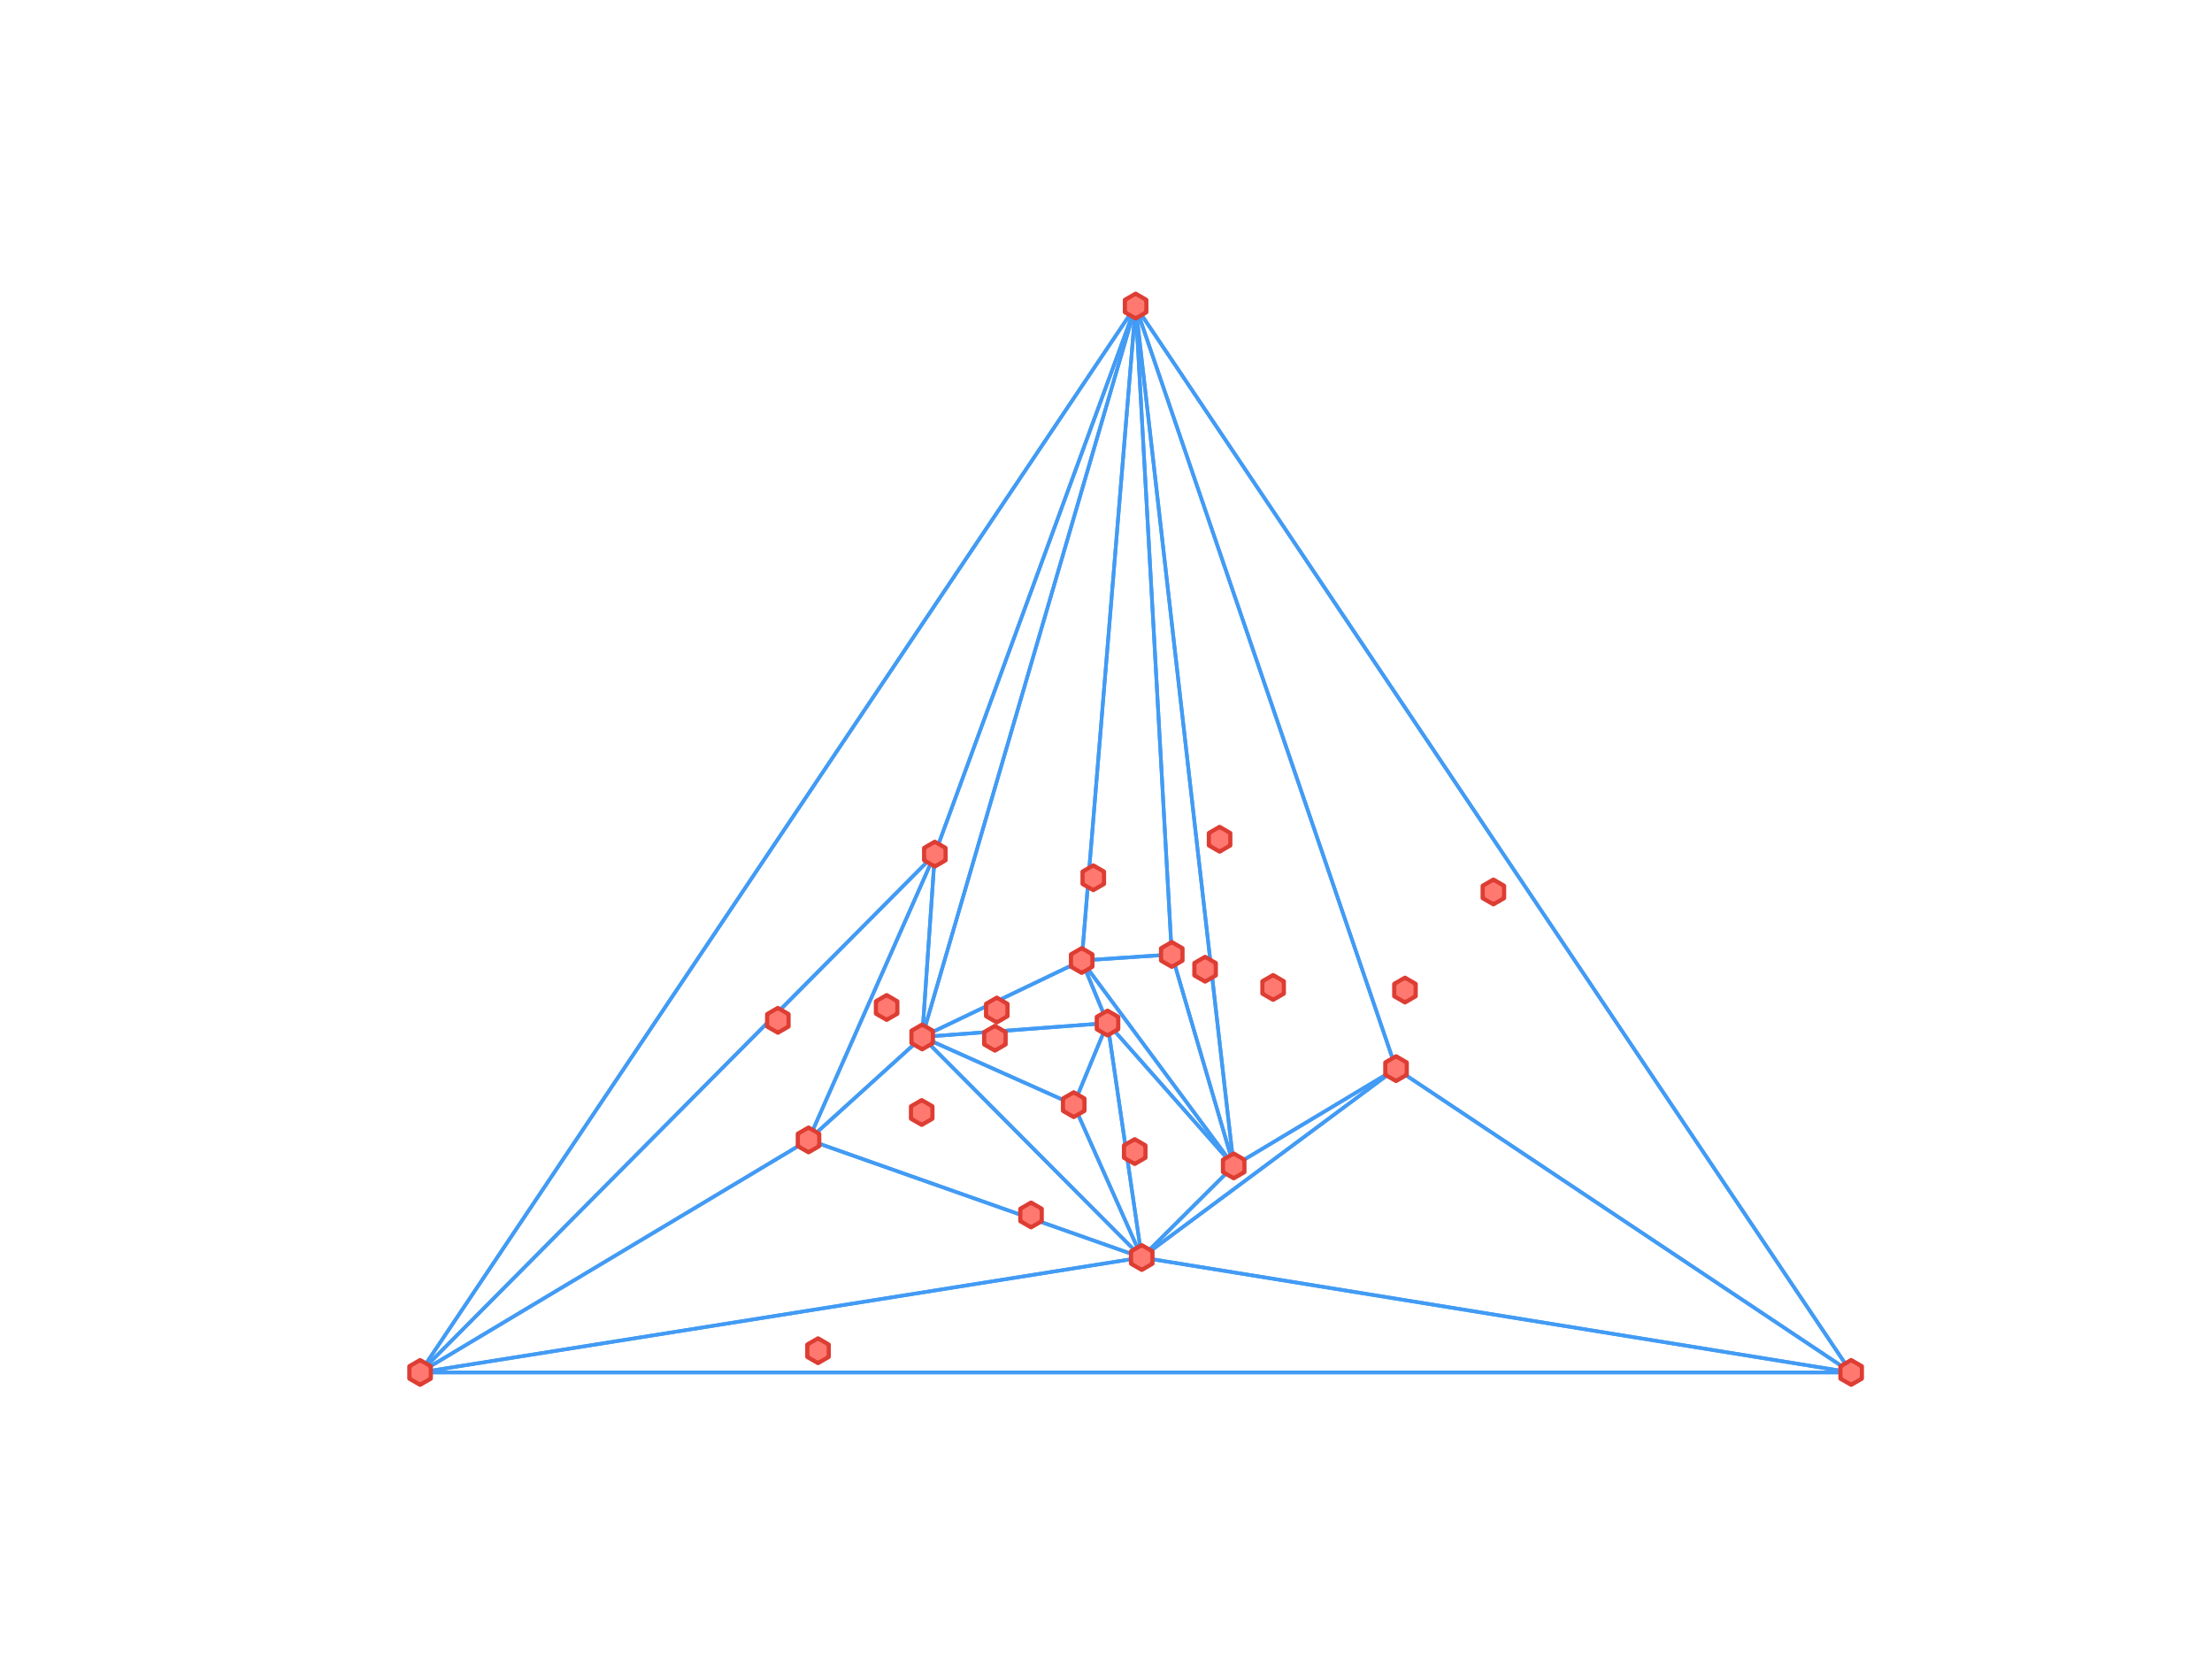 <?xml version="1.0" encoding="utf-8" standalone="no"?>
<!DOCTYPE svg PUBLIC "-//W3C//DTD SVG 1.1//EN"
  "http://www.w3.org/Graphics/SVG/1.1/DTD/svg11.dtd">
<!-- Created with matplotlib (http://matplotlib.org/) -->
<svg height="345pt" version="1.1" viewBox="0 0 460 345" width="460pt" xmlns="http://www.w3.org/2000/svg" xmlns:xlink="http://www.w3.org/1999/xlink">
 <defs>
  <style type="text/css">
*{stroke-linecap:butt;stroke-linejoin:round;}
  </style>
 </defs>
 <g id="figure_1">
  <g id="patch_1">
   <path d="M 0 345.6 
L 460.8 345.6 
L 460.8 0 
L 0 0 
z
" style="fill:#ffffff;"/>
  </g>
  <g id="axes_1">
   <g id="LineCollection_1">
    <path clip-path="url(#p4448168e93)" d="M 256.557 242.456 
L 290.316 222.231 
" style="fill:none;stroke:#429bf4;stroke-width:0.75;"/>
    <path clip-path="url(#p4448168e93)" d="M 256.557 242.456 
L 237.434 261.507 
" style="fill:none;stroke:#429bf4;stroke-width:0.75;"/>
    <path clip-path="url(#p4448168e93)" d="M 256.557 242.456 
L 230.312 212.751 
" style="fill:none;stroke:#429bf4;stroke-width:0.75;"/>
    <path clip-path="url(#p4448168e93)" d="M 256.557 242.456 
L 224.945 199.749 
" style="fill:none;stroke:#429bf4;stroke-width:0.75;"/>
    <path clip-path="url(#p4448168e93)" d="M 256.557 242.456 
L 243.678 198.485 
" style="fill:none;stroke:#429bf4;stroke-width:0.75;"/>
    <path clip-path="url(#p4448168e93)" d="M 256.557 242.456 
L 236.16 63.648 
" style="fill:none;stroke:#429bf4;stroke-width:0.75;"/>
    <path clip-path="url(#p4448168e93)" d="M 243.678 198.485 
L 224.945 199.749 
" style="fill:none;stroke:#429bf4;stroke-width:0.75;"/>
    <path clip-path="url(#p4448168e93)" d="M 243.678 198.485 
L 236.16 63.648 
" style="fill:none;stroke:#429bf4;stroke-width:0.75;"/>
    <path clip-path="url(#p4448168e93)" d="M 243.678 198.485 
L 256.557 242.456 
" style="fill:none;stroke:#429bf4;stroke-width:0.75;"/>
    <path clip-path="url(#p4448168e93)" d="M 230.312 212.751 
L 237.434 261.507 
" style="fill:none;stroke:#429bf4;stroke-width:0.75;"/>
    <path clip-path="url(#p4448168e93)" d="M 230.312 212.751 
L 223.287 229.725 
" style="fill:none;stroke:#429bf4;stroke-width:0.75;"/>
    <path clip-path="url(#p4448168e93)" d="M 230.312 212.751 
L 224.945 199.749 
" style="fill:none;stroke:#429bf4;stroke-width:0.75;"/>
    <path clip-path="url(#p4448168e93)" d="M 230.312 212.751 
L 191.773 215.64 
" style="fill:none;stroke:#429bf4;stroke-width:0.75;"/>
    <path clip-path="url(#p4448168e93)" d="M 230.312 212.751 
L 256.557 242.456 
" style="fill:none;stroke:#429bf4;stroke-width:0.75;"/>
    <path clip-path="url(#p4448168e93)" d="M 223.287 229.725 
L 237.434 261.507 
" style="fill:none;stroke:#429bf4;stroke-width:0.75;"/>
    <path clip-path="url(#p4448168e93)" d="M 223.287 229.725 
L 230.312 212.751 
" style="fill:none;stroke:#429bf4;stroke-width:0.75;"/>
    <path clip-path="url(#p4448168e93)" d="M 223.287 229.725 
L 191.773 215.64 
" style="fill:none;stroke:#429bf4;stroke-width:0.75;"/>
    <path clip-path="url(#p4448168e93)" d="M 224.945 199.749 
L 230.312 212.751 
" style="fill:none;stroke:#429bf4;stroke-width:0.75;"/>
    <path clip-path="url(#p4448168e93)" d="M 224.945 199.749 
L 243.678 198.485 
" style="fill:none;stroke:#429bf4;stroke-width:0.75;"/>
    <path clip-path="url(#p4448168e93)" d="M 224.945 199.749 
L 236.16 63.648 
" style="fill:none;stroke:#429bf4;stroke-width:0.75;"/>
    <path clip-path="url(#p4448168e93)" d="M 224.945 199.749 
L 191.773 215.64 
" style="fill:none;stroke:#429bf4;stroke-width:0.75;"/>
    <path clip-path="url(#p4448168e93)" d="M 224.945 199.749 
L 256.557 242.456 
" style="fill:none;stroke:#429bf4;stroke-width:0.75;"/>
    <path clip-path="url(#p4448168e93)" d="M 194.405 177.619 
L 168.137 237.055 
" style="fill:none;stroke:#429bf4;stroke-width:0.75;"/>
    <path clip-path="url(#p4448168e93)" d="M 194.405 177.619 
L 87.36 285.408 
" style="fill:none;stroke:#429bf4;stroke-width:0.75;"/>
    <path clip-path="url(#p4448168e93)" d="M 194.405 177.619 
L 236.16 63.648 
" style="fill:none;stroke:#429bf4;stroke-width:0.75;"/>
    <path clip-path="url(#p4448168e93)" d="M 194.405 177.619 
L 191.773 215.64 
" style="fill:none;stroke:#429bf4;stroke-width:0.75;"/>
    <path clip-path="url(#p4448168e93)" d="M 237.434 261.507 
L 168.137 237.055 
" style="fill:none;stroke:#429bf4;stroke-width:0.75;"/>
    <path clip-path="url(#p4448168e93)" d="M 237.434 261.507 
L 290.316 222.231 
" style="fill:none;stroke:#429bf4;stroke-width:0.75;"/>
    <path clip-path="url(#p4448168e93)" d="M 237.434 261.507 
L 87.36 285.408 
" style="fill:none;stroke:#429bf4;stroke-width:0.75;"/>
    <path clip-path="url(#p4448168e93)" d="M 237.434 261.507 
L 230.312 212.751 
" style="fill:none;stroke:#429bf4;stroke-width:0.75;"/>
    <path clip-path="url(#p4448168e93)" d="M 237.434 261.507 
L 384.96 285.408 
" style="fill:none;stroke:#429bf4;stroke-width:0.75;"/>
    <path clip-path="url(#p4448168e93)" d="M 237.434 261.507 
L 223.287 229.725 
" style="fill:none;stroke:#429bf4;stroke-width:0.75;"/>
    <path clip-path="url(#p4448168e93)" d="M 237.434 261.507 
L 191.773 215.64 
" style="fill:none;stroke:#429bf4;stroke-width:0.75;"/>
    <path clip-path="url(#p4448168e93)" d="M 237.434 261.507 
L 256.557 242.456 
" style="fill:none;stroke:#429bf4;stroke-width:0.75;"/>
    <path clip-path="url(#p4448168e93)" d="M 168.137 237.055 
L 237.434 261.507 
" style="fill:none;stroke:#429bf4;stroke-width:0.75;"/>
    <path clip-path="url(#p4448168e93)" d="M 168.137 237.055 
L 87.36 285.408 
" style="fill:none;stroke:#429bf4;stroke-width:0.75;"/>
    <path clip-path="url(#p4448168e93)" d="M 168.137 237.055 
L 191.773 215.64 
" style="fill:none;stroke:#429bf4;stroke-width:0.75;"/>
    <path clip-path="url(#p4448168e93)" d="M 168.137 237.055 
L 194.405 177.619 
" style="fill:none;stroke:#429bf4;stroke-width:0.75;"/>
    <path clip-path="url(#p4448168e93)" d="M 290.316 222.231 
L 237.434 261.507 
" style="fill:none;stroke:#429bf4;stroke-width:0.75;"/>
    <path clip-path="url(#p4448168e93)" d="M 290.316 222.231 
L 384.96 285.408 
" style="fill:none;stroke:#429bf4;stroke-width:0.75;"/>
    <path clip-path="url(#p4448168e93)" d="M 290.316 222.231 
L 236.16 63.648 
" style="fill:none;stroke:#429bf4;stroke-width:0.75;"/>
    <path clip-path="url(#p4448168e93)" d="M 290.316 222.231 
L 256.557 242.456 
" style="fill:none;stroke:#429bf4;stroke-width:0.75;"/>
    <path clip-path="url(#p4448168e93)" d="M 191.773 215.64 
L 168.137 237.055 
" style="fill:none;stroke:#429bf4;stroke-width:0.75;"/>
    <path clip-path="url(#p4448168e93)" d="M 191.773 215.64 
L 237.434 261.507 
" style="fill:none;stroke:#429bf4;stroke-width:0.75;"/>
    <path clip-path="url(#p4448168e93)" d="M 191.773 215.64 
L 230.312 212.751 
" style="fill:none;stroke:#429bf4;stroke-width:0.75;"/>
    <path clip-path="url(#p4448168e93)" d="M 191.773 215.64 
L 224.945 199.749 
" style="fill:none;stroke:#429bf4;stroke-width:0.75;"/>
    <path clip-path="url(#p4448168e93)" d="M 191.773 215.64 
L 223.287 229.725 
" style="fill:none;stroke:#429bf4;stroke-width:0.75;"/>
    <path clip-path="url(#p4448168e93)" d="M 191.773 215.64 
L 236.16 63.648 
" style="fill:none;stroke:#429bf4;stroke-width:0.75;"/>
    <path clip-path="url(#p4448168e93)" d="M 191.773 215.64 
L 194.405 177.619 
" style="fill:none;stroke:#429bf4;stroke-width:0.75;"/>
    <path clip-path="url(#p4448168e93)" d="M 87.36 285.408 
L 168.137 237.055 
" style="fill:none;stroke:#429bf4;stroke-width:0.75;"/>
    <path clip-path="url(#p4448168e93)" d="M 87.36 285.408 
L 237.434 261.507 
" style="fill:none;stroke:#429bf4;stroke-width:0.75;"/>
    <path clip-path="url(#p4448168e93)" d="M 87.36 285.408 
L 384.96 285.408 
" style="fill:none;stroke:#429bf4;stroke-width:0.75;"/>
    <path clip-path="url(#p4448168e93)" d="M 87.36 285.408 
L 236.16 63.648 
" style="fill:none;stroke:#429bf4;stroke-width:0.75;"/>
    <path clip-path="url(#p4448168e93)" d="M 87.36 285.408 
L 194.405 177.619 
" style="fill:none;stroke:#429bf4;stroke-width:0.75;"/>
    <path clip-path="url(#p4448168e93)" d="M 384.96 285.408 
L 290.316 222.231 
" style="fill:none;stroke:#429bf4;stroke-width:0.75;"/>
    <path clip-path="url(#p4448168e93)" d="M 384.96 285.408 
L 237.434 261.507 
" style="fill:none;stroke:#429bf4;stroke-width:0.75;"/>
    <path clip-path="url(#p4448168e93)" d="M 384.96 285.408 
L 87.36 285.408 
" style="fill:none;stroke:#429bf4;stroke-width:0.75;"/>
    <path clip-path="url(#p4448168e93)" d="M 384.96 285.408 
L 236.16 63.648 
" style="fill:none;stroke:#429bf4;stroke-width:0.75;"/>
    <path clip-path="url(#p4448168e93)" d="M 236.16 63.648 
L 290.316 222.231 
" style="fill:none;stroke:#429bf4;stroke-width:0.75;"/>
    <path clip-path="url(#p4448168e93)" d="M 236.16 63.648 
L 87.36 285.408 
" style="fill:none;stroke:#429bf4;stroke-width:0.75;"/>
    <path clip-path="url(#p4448168e93)" d="M 236.16 63.648 
L 384.96 285.408 
" style="fill:none;stroke:#429bf4;stroke-width:0.75;"/>
    <path clip-path="url(#p4448168e93)" d="M 236.16 63.648 
L 243.678 198.485 
" style="fill:none;stroke:#429bf4;stroke-width:0.75;"/>
    <path clip-path="url(#p4448168e93)" d="M 236.16 63.648 
L 224.945 199.749 
" style="fill:none;stroke:#429bf4;stroke-width:0.75;"/>
    <path clip-path="url(#p4448168e93)" d="M 236.16 63.648 
L 191.773 215.64 
" style="fill:none;stroke:#429bf4;stroke-width:0.75;"/>
    <path clip-path="url(#p4448168e93)" d="M 236.16 63.648 
L 256.557 242.456 
" style="fill:none;stroke:#429bf4;stroke-width:0.75;"/>
    <path clip-path="url(#p4448168e93)" d="M 236.16 63.648 
L 194.405 177.619 
" style="fill:none;stroke:#429bf4;stroke-width:0.75;"/>
   </g>
   <g id="line2d_1">
    <defs>
     <path d="M 0 -2.5 
L -2.165 -1.25 
L -2.165 1.25 
L -0 2.5 
L 2.165 1.25 
L 2.165 -1.25 
z
" id="mb1059c12d2" style="stroke:#dd3d33;stroke-linejoin:miter;"/>
    </defs>
    <g clip-path="url(#p4448168e93)">
     <use style="fill:#dd3d33;stroke:#dd3d33;stroke-linejoin:miter;" x="250.606" xlink:href="#mb1059c12d2" y="201.555"/>
     <use style="fill:#dd3d33;stroke:#dd3d33;stroke-linejoin:miter;" x="235.971" xlink:href="#mb1059c12d2" y="239.476"/>
     <use style="fill:#dd3d33;stroke:#dd3d33;stroke-linejoin:miter;" x="256.557" xlink:href="#mb1059c12d2" y="242.456"/>
     <use style="fill:#dd3d33;stroke:#dd3d33;stroke-linejoin:miter;" x="264.753" xlink:href="#mb1059c12d2" y="205.347"/>
     <use style="fill:#dd3d33;stroke:#dd3d33;stroke-linejoin:miter;" x="292.169" xlink:href="#mb1059c12d2" y="205.889"/>
     <use style="fill:#dd3d33;stroke:#dd3d33;stroke-linejoin:miter;" x="243.678" xlink:href="#mb1059c12d2" y="198.485"/>
     <use style="fill:#dd3d33;stroke:#dd3d33;stroke-linejoin:miter;" x="206.895" xlink:href="#mb1059c12d2" y="215.911"/>
     <use style="fill:#dd3d33;stroke:#dd3d33;stroke-linejoin:miter;" x="230.312" xlink:href="#mb1059c12d2" y="212.751"/>
     <use style="fill:#dd3d33;stroke:#dd3d33;stroke-linejoin:miter;" x="223.287" xlink:href="#mb1059c12d2" y="229.725"/>
     <use style="fill:#dd3d33;stroke:#dd3d33;stroke-linejoin:miter;" x="214.408" xlink:href="#mb1059c12d2" y="252.659"/>
     <use style="fill:#dd3d33;stroke:#dd3d33;stroke-linejoin:miter;" x="191.675" xlink:href="#mb1059c12d2" y="231.35"/>
     <use style="fill:#dd3d33;stroke:#dd3d33;stroke-linejoin:miter;" x="224.945" xlink:href="#mb1059c12d2" y="199.749"/>
     <use style="fill:#dd3d33;stroke:#dd3d33;stroke-linejoin:miter;" x="253.621" xlink:href="#mb1059c12d2" y="174.528"/>
     <use style="fill:#dd3d33;stroke:#dd3d33;stroke-linejoin:miter;" x="194.405" xlink:href="#mb1059c12d2" y="177.619"/>
     <use style="fill:#dd3d33;stroke:#dd3d33;stroke-linejoin:miter;" x="184.384" xlink:href="#mb1059c12d2" y="209.515"/>
     <use style="fill:#dd3d33;stroke:#dd3d33;stroke-linejoin:miter;" x="227.353" xlink:href="#mb1059c12d2" y="182.537"/>
     <use style="fill:#dd3d33;stroke:#dd3d33;stroke-linejoin:miter;" x="237.434" xlink:href="#mb1059c12d2" y="261.507"/>
     <use style="fill:#dd3d33;stroke:#dd3d33;stroke-linejoin:miter;" x="170.111" xlink:href="#mb1059c12d2" y="280.894"/>
     <use style="fill:#dd3d33;stroke:#dd3d33;stroke-linejoin:miter;" x="168.137" xlink:href="#mb1059c12d2" y="237.055"/>
     <use style="fill:#dd3d33;stroke:#dd3d33;stroke-linejoin:miter;" x="310.56" xlink:href="#mb1059c12d2" y="185.488"/>
     <use style="fill:#dd3d33;stroke:#dd3d33;stroke-linejoin:miter;" x="290.316" xlink:href="#mb1059c12d2" y="222.231"/>
     <use style="fill:#dd3d33;stroke:#dd3d33;stroke-linejoin:miter;" x="207.286" xlink:href="#mb1059c12d2" y="210.042"/>
     <use style="fill:#dd3d33;stroke:#dd3d33;stroke-linejoin:miter;" x="191.773" xlink:href="#mb1059c12d2" y="215.64"/>
     <use style="fill:#dd3d33;stroke:#dd3d33;stroke-linejoin:miter;" x="161.76" xlink:href="#mb1059c12d2" y="212.184"/>
     <use style="fill:#dd3d33;stroke:#dd3d33;stroke-linejoin:miter;" x="87.36" xlink:href="#mb1059c12d2" y="285.408"/>
     <use style="fill:#dd3d33;stroke:#dd3d33;stroke-linejoin:miter;" x="384.96" xlink:href="#mb1059c12d2" y="285.408"/>
     <use style="fill:#dd3d33;stroke:#dd3d33;stroke-linejoin:miter;" x="236.16" xlink:href="#mb1059c12d2" y="63.648"/>
    </g>
   </g>
   <g id="line2d_2">
    <defs>
     <path d="M 0 -1.5 
L -1.299 -0.75 
L -1.299 0.75 
L -0 1.5 
L 1.299 0.75 
L 1.299 -0.75 
z
" id="m3d41ecbde5" style="stroke:#ff7970;stroke-linejoin:miter;"/>
    </defs>
    <g clip-path="url(#p4448168e93)">
     <use style="fill:#ff7970;stroke:#ff7970;stroke-linejoin:miter;" x="250.606" xlink:href="#m3d41ecbde5" y="201.555"/>
     <use style="fill:#ff7970;stroke:#ff7970;stroke-linejoin:miter;" x="235.971" xlink:href="#m3d41ecbde5" y="239.476"/>
     <use style="fill:#ff7970;stroke:#ff7970;stroke-linejoin:miter;" x="256.557" xlink:href="#m3d41ecbde5" y="242.456"/>
     <use style="fill:#ff7970;stroke:#ff7970;stroke-linejoin:miter;" x="264.753" xlink:href="#m3d41ecbde5" y="205.347"/>
     <use style="fill:#ff7970;stroke:#ff7970;stroke-linejoin:miter;" x="292.169" xlink:href="#m3d41ecbde5" y="205.889"/>
     <use style="fill:#ff7970;stroke:#ff7970;stroke-linejoin:miter;" x="243.678" xlink:href="#m3d41ecbde5" y="198.485"/>
     <use style="fill:#ff7970;stroke:#ff7970;stroke-linejoin:miter;" x="206.895" xlink:href="#m3d41ecbde5" y="215.911"/>
     <use style="fill:#ff7970;stroke:#ff7970;stroke-linejoin:miter;" x="230.312" xlink:href="#m3d41ecbde5" y="212.751"/>
     <use style="fill:#ff7970;stroke:#ff7970;stroke-linejoin:miter;" x="223.287" xlink:href="#m3d41ecbde5" y="229.725"/>
     <use style="fill:#ff7970;stroke:#ff7970;stroke-linejoin:miter;" x="214.408" xlink:href="#m3d41ecbde5" y="252.659"/>
     <use style="fill:#ff7970;stroke:#ff7970;stroke-linejoin:miter;" x="191.675" xlink:href="#m3d41ecbde5" y="231.35"/>
     <use style="fill:#ff7970;stroke:#ff7970;stroke-linejoin:miter;" x="224.945" xlink:href="#m3d41ecbde5" y="199.749"/>
     <use style="fill:#ff7970;stroke:#ff7970;stroke-linejoin:miter;" x="253.621" xlink:href="#m3d41ecbde5" y="174.528"/>
     <use style="fill:#ff7970;stroke:#ff7970;stroke-linejoin:miter;" x="194.405" xlink:href="#m3d41ecbde5" y="177.619"/>
     <use style="fill:#ff7970;stroke:#ff7970;stroke-linejoin:miter;" x="184.384" xlink:href="#m3d41ecbde5" y="209.515"/>
     <use style="fill:#ff7970;stroke:#ff7970;stroke-linejoin:miter;" x="227.353" xlink:href="#m3d41ecbde5" y="182.537"/>
     <use style="fill:#ff7970;stroke:#ff7970;stroke-linejoin:miter;" x="237.434" xlink:href="#m3d41ecbde5" y="261.507"/>
     <use style="fill:#ff7970;stroke:#ff7970;stroke-linejoin:miter;" x="170.111" xlink:href="#m3d41ecbde5" y="280.894"/>
     <use style="fill:#ff7970;stroke:#ff7970;stroke-linejoin:miter;" x="168.137" xlink:href="#m3d41ecbde5" y="237.055"/>
     <use style="fill:#ff7970;stroke:#ff7970;stroke-linejoin:miter;" x="310.56" xlink:href="#m3d41ecbde5" y="185.488"/>
     <use style="fill:#ff7970;stroke:#ff7970;stroke-linejoin:miter;" x="290.316" xlink:href="#m3d41ecbde5" y="222.231"/>
     <use style="fill:#ff7970;stroke:#ff7970;stroke-linejoin:miter;" x="207.286" xlink:href="#m3d41ecbde5" y="210.042"/>
     <use style="fill:#ff7970;stroke:#ff7970;stroke-linejoin:miter;" x="191.773" xlink:href="#m3d41ecbde5" y="215.64"/>
     <use style="fill:#ff7970;stroke:#ff7970;stroke-linejoin:miter;" x="161.76" xlink:href="#m3d41ecbde5" y="212.184"/>
     <use style="fill:#ff7970;stroke:#ff7970;stroke-linejoin:miter;" x="87.36" xlink:href="#m3d41ecbde5" y="285.408"/>
     <use style="fill:#ff7970;stroke:#ff7970;stroke-linejoin:miter;" x="384.96" xlink:href="#m3d41ecbde5" y="285.408"/>
     <use style="fill:#ff7970;stroke:#ff7970;stroke-linejoin:miter;" x="236.16" xlink:href="#m3d41ecbde5" y="63.648"/>
    </g>
   </g>
  </g>
 </g>
 <defs>
  <clipPath id="p4448168e93">
   <rect height="266.112" width="357.12" x="57.6" y="41.472"/>
  </clipPath>
 </defs>
</svg>
